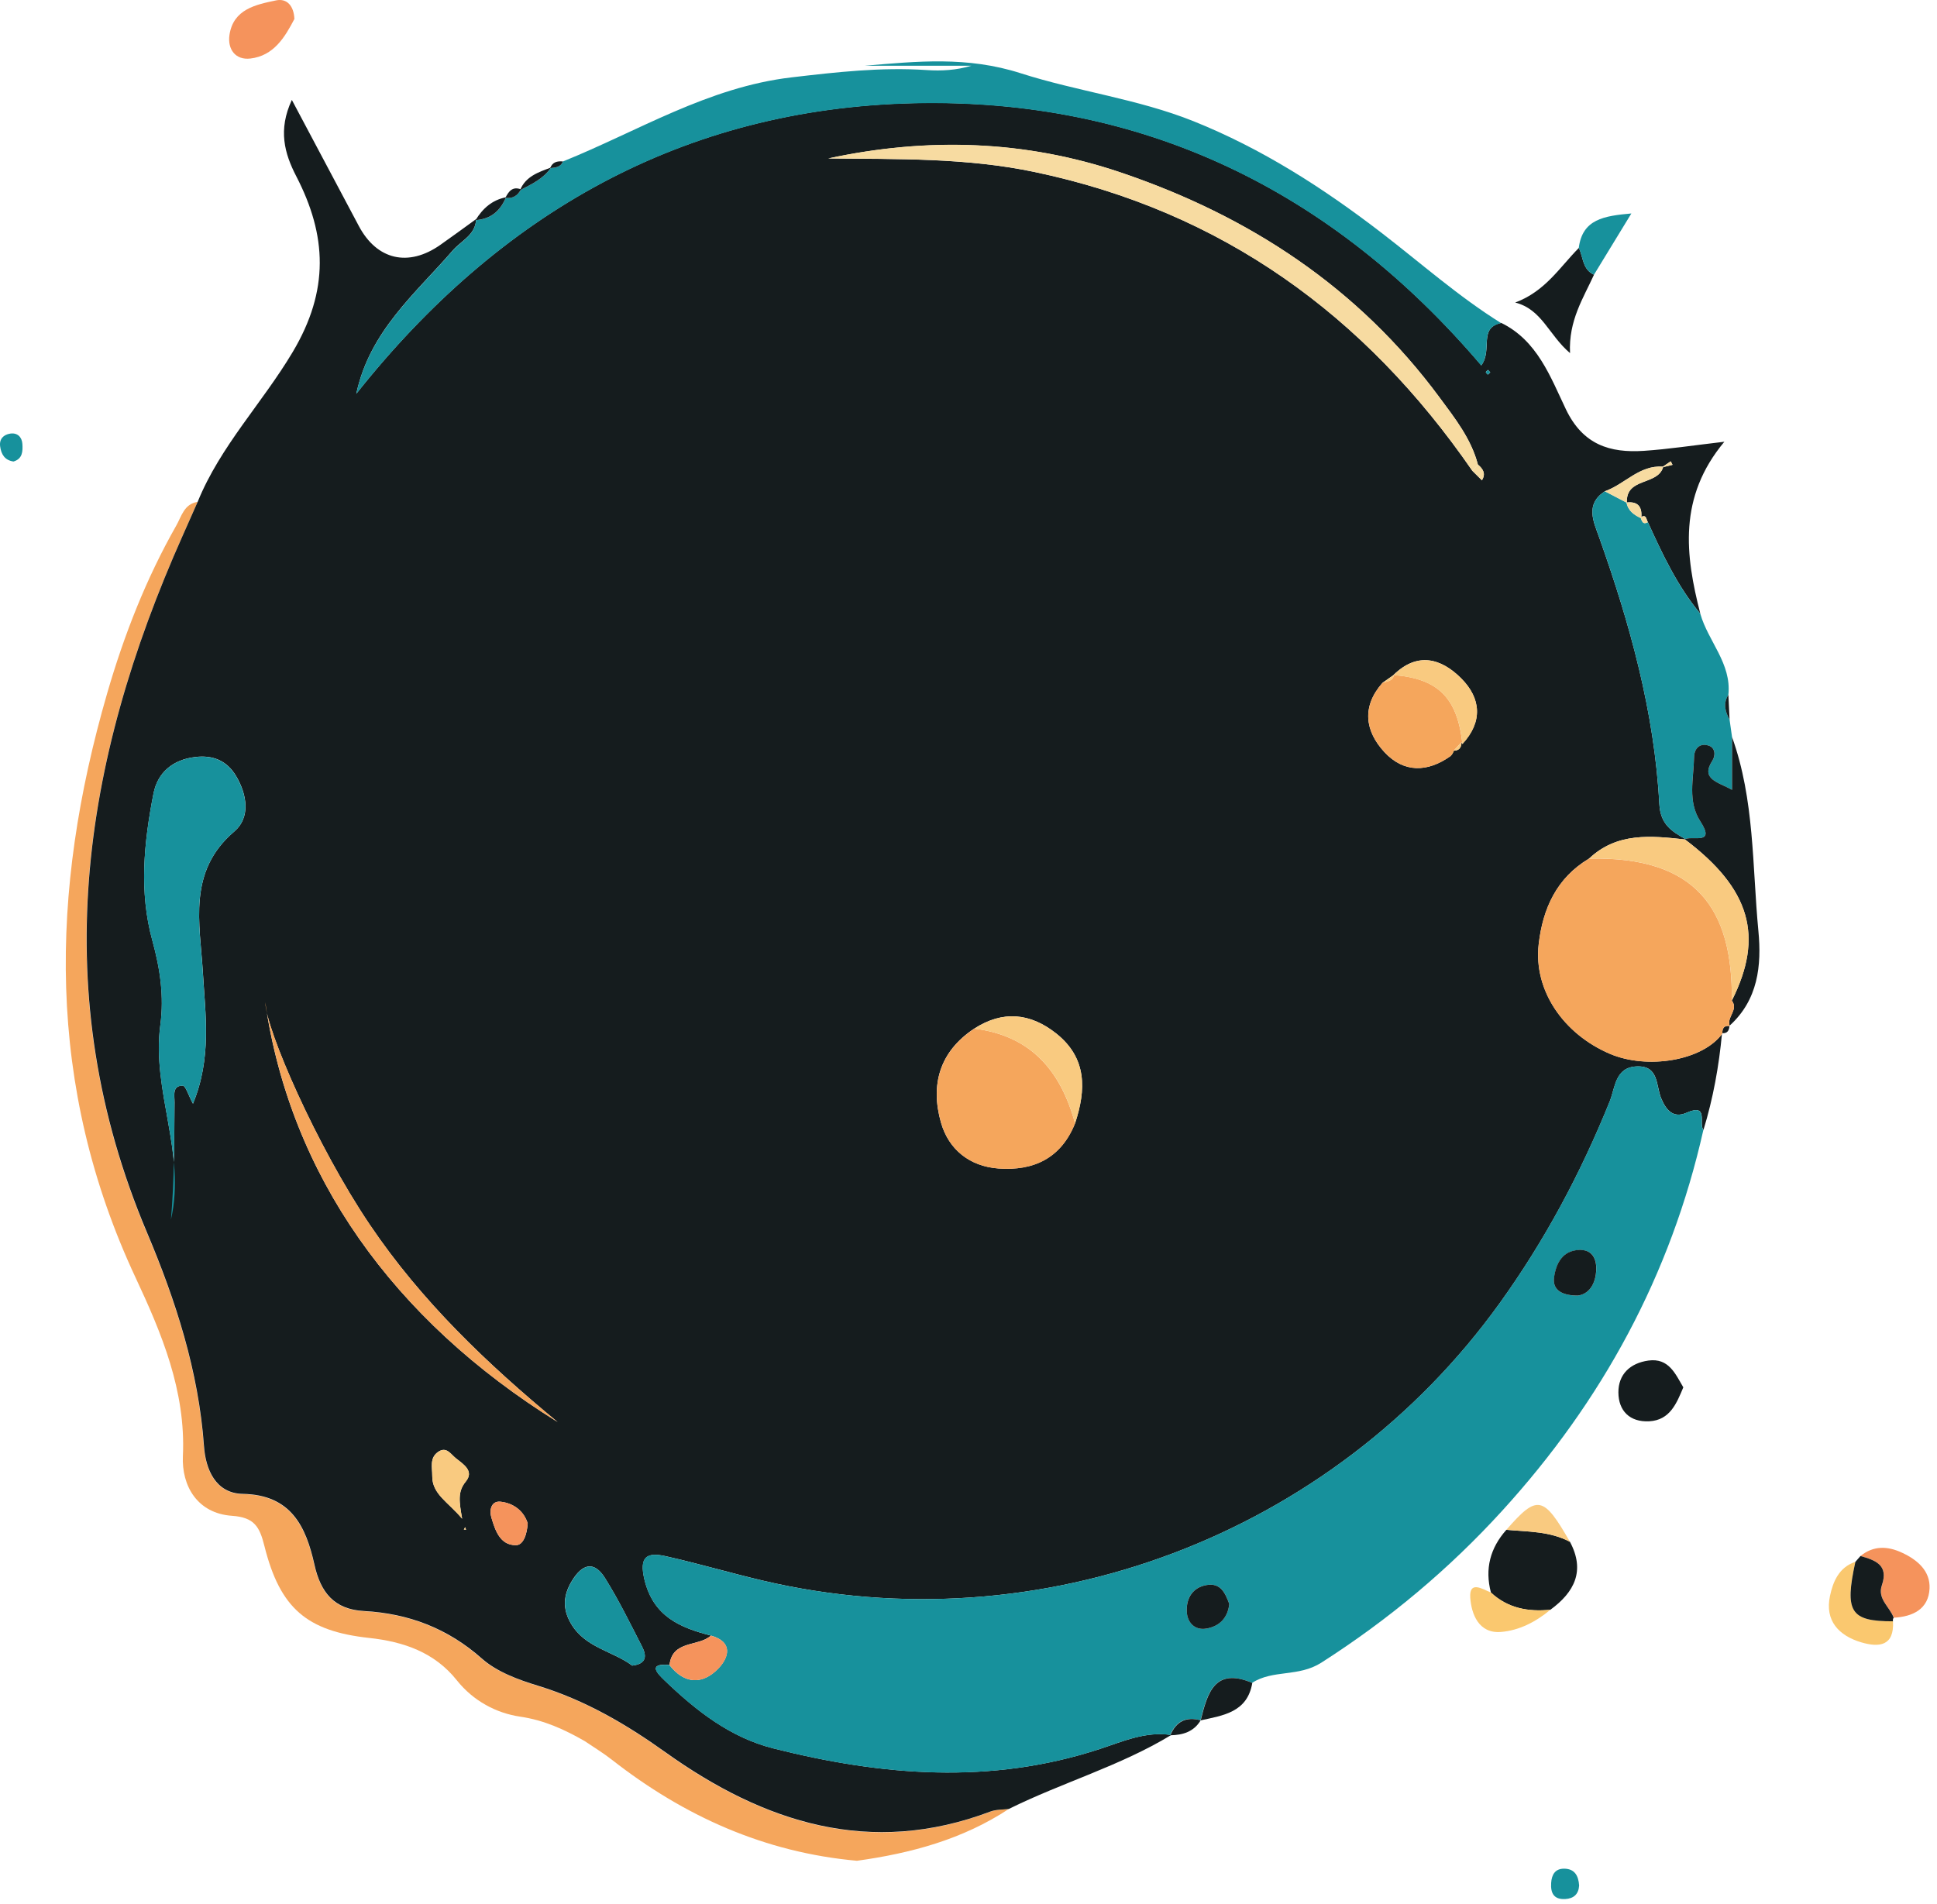 <svg width="178" height="175" viewBox="0 0 178 175" fill="none" xmlns="http://www.w3.org/2000/svg">
<path d="M92.711 166.27C88.466 169.068 83.707 170.35 78.749 171.036C70.281 170.275 62.875 166.949 56.23 161.751C55.434 161.127 54.57 160.606 53.734 160.037C51.876 158.974 50.024 158.117 47.795 157.788C45.608 157.466 43.496 156.348 41.987 154.455C39.937 151.877 37.098 150.896 33.916 150.553C28.204 149.929 25.735 147.838 24.302 142.119C23.857 140.343 23.39 139.472 21.319 139.328C18.151 139.109 16.677 136.599 16.807 133.822C17.088 127.842 14.825 122.493 12.467 117.453C4.21 99.809 4.567 81.967 9.84 63.754C11.404 58.357 13.427 53.187 16.197 48.311C16.677 47.475 16.91 46.323 18.158 46.131C17.699 47.166 17.246 48.202 16.78 49.237C7.44 70.172 4.224 91.375 13.495 113.312C16.142 119.572 18.241 126.066 18.734 132.971C18.885 135.07 19.79 137.285 22.293 137.333C26.73 137.415 28.101 140.329 28.883 143.84C29.445 146.384 30.686 147.948 33.416 148.099C37.516 148.325 41.103 149.669 44.264 152.467C45.649 153.694 47.617 154.407 49.434 154.97C53.741 156.286 57.498 158.474 61.153 161.093C70.198 167.56 79.97 170.714 91.017 166.524C91.545 166.312 92.148 166.346 92.711 166.27Z" fill="#F5A65C"/>
<path d="M92.711 166.27C92.149 166.346 91.545 166.312 91.031 166.504C79.984 170.693 70.212 167.539 61.168 161.073C57.513 158.46 53.762 156.273 49.448 154.949C47.624 154.394 45.663 153.674 44.278 152.446C41.124 149.655 37.537 148.304 33.43 148.078C30.701 147.927 29.459 146.364 28.897 143.82C28.115 140.309 26.751 137.394 22.307 137.312C19.804 137.264 18.899 135.049 18.748 132.951C18.255 126.046 16.156 119.559 13.509 113.291C4.238 91.355 7.454 70.152 16.794 49.217C17.253 48.181 17.713 47.139 18.172 46.11C20.243 41.015 24.111 37.038 26.895 32.361C30.276 26.683 30.042 21.65 27.224 16.199C26.14 14.1 25.537 11.94 26.819 9.184C28.993 13.277 30.982 17.028 32.977 20.779C34.637 23.899 37.531 24.571 40.465 22.507C41.569 21.732 42.66 20.93 43.757 20.135C43.709 21.595 42.379 22.123 41.597 23.029C38.168 26.999 33.978 30.421 32.744 36.188C45.896 19.593 62.786 9.972 83.941 9.478C105.02 8.985 122.444 17.488 136.125 33.582C137.188 32.135 135.823 30.14 137.956 29.68C141.281 31.305 142.481 34.658 143.901 37.628C145.464 40.885 147.94 41.646 151.06 41.44C153.323 41.289 155.572 40.94 158.459 40.604C154.2 45.706 154.866 51.02 156.251 56.41C154.152 53.886 152.774 50.951 151.43 47.989C151.272 47.735 151.3 47.214 150.758 47.55L150.82 47.639C150.93 46.638 150.573 46.062 149.469 46.185L149.503 46.213C149.373 43.861 152.335 44.65 152.836 42.935C153.124 42.867 153.412 42.791 153.7 42.723C153.645 42.613 153.59 42.51 153.535 42.4C153.295 42.565 153.048 42.73 152.808 42.894C150.648 42.736 149.311 44.512 147.487 45.15C145.636 46.357 146.445 47.955 146.959 49.402C149.784 57.356 152.034 65.448 152.486 73.916C152.589 75.768 153.604 76.406 154.872 77.119L154.838 77.16C151.718 76.817 148.598 76.488 146.027 78.915C143.044 80.692 141.775 83.517 141.398 86.788C140.911 91.046 143.688 95.044 147.94 96.861C151.382 98.328 156.47 97.505 158.281 94.989L158.246 94.961C157.965 97.986 157.43 100.955 156.539 103.862C156.066 103.3 157.074 101.359 154.975 102.285C153.762 102.82 153.096 102.024 152.651 100.948C152.171 99.782 152.452 97.951 150.429 98.02C148.413 98.088 148.433 99.967 147.933 101.222C145.272 107.812 141.974 114.011 137.805 119.799C122.465 141.111 95.619 151.28 70.109 145.287C67.113 144.581 64.164 143.71 61.161 143.038C59.433 142.654 58.719 143.093 59.227 145.205C60.043 148.572 62.477 149.607 65.33 150.334C64.171 151.39 61.792 150.725 61.524 153.036C59.446 152.858 60.434 153.838 61.058 154.442C63.959 157.226 67.085 159.701 71.083 160.709C81.061 163.226 91.031 164.049 101.056 160.764C103.155 160.078 105.287 159.111 107.633 159.475C102.922 162.334 97.607 163.843 92.711 166.27ZM133.622 68.911L133.581 69.007C134.088 68.993 134.301 68.705 134.301 68.225L134.383 68.389C136.269 66.346 136.111 64.193 134.28 62.355C132.422 60.49 130.234 59.9 128.047 62.046L128.095 62.019C127.745 62.266 127.395 62.513 127.046 62.76C125.119 64.94 125.427 67.196 127.224 69.137C129 71.05 131.181 71.002 133.299 69.493C133.409 69.301 133.519 69.109 133.622 68.911ZM89.529 94.543C86.334 96.655 85.477 99.72 86.471 103.19C87.177 105.652 89.09 107.202 91.744 107.401C94.988 107.641 97.504 106.454 98.787 103.259C99.815 100.166 99.904 97.252 97.059 94.989C94.679 93.103 92.149 92.856 89.529 94.543ZM135.309 43.285C135.597 43.573 135.892 43.861 136.18 44.149C136.564 43.539 136.282 43.1 135.816 42.709C135.199 40.343 133.711 38.457 132.305 36.558C124.831 26.43 114.805 19.86 103.011 15.863C94.179 12.873 85.189 12.612 76.117 14.567C82.466 14.635 88.809 14.491 95.091 15.815C112.296 19.428 125.434 28.96 135.309 43.285ZM17.733 101.448C19.462 97.259 18.879 93.336 18.645 89.386C18.371 84.861 17.212 80.109 21.532 76.426C23.014 75.165 22.732 73.08 21.704 71.345C20.854 69.905 19.558 69.384 17.932 69.583C15.889 69.829 14.483 70.995 14.106 72.943C13.228 77.421 12.769 81.981 14.003 86.452C14.716 89.03 15.093 91.588 14.737 94.207C13.921 100.255 17.123 106.009 15.717 112.084C16.026 108.477 16.012 104.898 16.04 101.311C16.047 100.694 15.807 99.775 16.801 99.789C17.061 99.803 17.322 100.701 17.733 101.448ZM51.245 130.709C44.779 125.367 38.73 119.607 33.978 112.564C29.069 105.289 24.433 94.612 24.371 92.123C26.682 107.983 36.077 121.287 51.245 130.709ZM58.096 153.098C59.481 152.933 59.405 152.144 59.001 151.349C57.91 149.223 56.861 147.07 55.599 145.054C54.578 143.415 53.487 143.765 52.548 145.321C51.759 146.624 51.684 147.859 52.438 149.182C53.734 151.466 56.333 151.754 58.096 153.098ZM42.468 139.596C42.2 138.046 42.029 137.12 42.797 136.181C43.585 135.214 42.619 134.61 41.905 134.048C41.405 133.65 41.021 132.91 40.239 133.465C39.464 134.021 39.725 134.871 39.718 135.646C39.704 137.346 41.151 138.025 42.468 139.596ZM48.495 140.028C48.145 138.889 47.199 138.162 45.999 138.032C45.149 137.936 44.943 138.793 45.156 139.493C45.505 140.665 45.944 142.023 47.391 142.03C48.118 142.037 48.427 140.994 48.495 140.028ZM136.948 34.233C136.879 34.158 136.817 34.082 136.749 34C136.673 34.069 136.543 34.137 136.543 34.206C136.536 34.281 136.66 34.357 136.728 34.432C136.804 34.37 136.879 34.302 136.948 34.233ZM42.749 140.377L42.625 140.583L42.824 140.604L42.749 140.377Z" fill="#151C1E"/>
<path d="M107.625 159.482C105.28 159.118 103.147 160.078 101.049 160.771C91.03 164.056 81.06 163.233 71.076 160.716C67.078 159.708 63.951 157.24 61.05 154.449C60.426 153.852 59.439 152.865 61.517 153.043C62.895 154.826 64.568 154.86 66.008 153.365C66.975 152.364 67.414 150.924 65.323 150.334C62.47 149.607 60.035 148.565 59.219 145.205C58.705 143.086 59.425 142.647 61.153 143.038C64.157 143.71 67.105 144.588 70.102 145.287C95.611 151.281 122.457 141.111 137.797 119.799C141.966 114.011 145.265 107.812 147.925 101.222C148.433 99.967 148.405 98.088 150.421 98.02C152.444 97.951 152.163 99.782 152.643 100.948C153.089 102.025 153.754 102.82 154.968 102.285C157.066 101.359 156.058 103.3 156.531 103.862C153.535 117.193 147.233 128.782 138.051 138.855C133.134 144.252 127.6 148.874 121.429 152.823C119.324 154.174 116.985 153.441 115.065 154.682C111.575 153.207 110.944 155.655 110.32 158.124H110.313C108.969 157.74 108.057 158.234 107.522 159.496L107.625 159.482ZM144.97 119.086C145.957 118.983 146.657 118.071 146.691 116.658C146.712 115.657 146.28 114.841 145.114 114.896C143.564 114.964 142.995 116.144 142.817 117.406C142.659 118.434 143.331 119.079 144.97 119.086ZM112.967 147.434C112.603 146.446 112.192 145.466 110.882 145.692C109.573 145.918 108.997 146.919 109.058 148.133C109.106 149.12 109.778 149.875 110.841 149.696C112.021 149.504 112.823 148.743 112.967 147.434Z" fill="#17919C"/>
<path d="M137.949 29.701C135.816 30.153 137.181 32.156 136.118 33.602C122.431 17.509 105.013 9.005 83.934 9.499C62.779 9.993 45.89 19.62 32.737 36.208C33.972 30.441 38.161 27.02 41.59 23.049C42.372 22.144 43.702 21.609 43.75 20.155L43.709 20.231C45.108 20.155 45.979 19.381 46.507 18.133L46.452 18.174C47.124 18.276 47.577 17.982 47.885 17.399L47.789 17.481C48.852 16.932 49.942 16.432 50.642 15.396L50.559 15.451C51.033 15.403 51.519 15.383 51.732 14.841C58.644 12.05 65.069 8.011 72.729 7.113C76.878 6.626 80.992 6.16 85.175 6.441C86.526 6.53 87.891 6.455 89.262 6.043C85.991 6.043 82.727 6.043 79.456 6.043C84.263 5.638 88.871 5.152 93.808 6.736C98.979 8.395 104.547 9.088 109.669 11.138C115.944 13.655 121.567 17.255 126.957 21.403C130.584 24.194 134.04 27.266 137.949 29.701Z" fill="#17919C"/>
<path d="M154.873 77.119C153.604 76.413 152.589 75.768 152.486 73.916C152.027 65.448 149.784 57.356 146.959 49.402C146.445 47.955 145.636 46.357 147.48 45.157C148.152 45.514 148.824 45.863 149.503 46.213L149.469 46.186C149.606 46.961 150.175 47.338 150.82 47.639C150.82 47.639 150.758 47.55 150.758 47.557C150.875 47.866 150.937 48.263 151.43 47.996C152.774 50.951 154.153 53.893 156.251 56.417C156.964 58.947 159.131 60.977 158.829 63.864C158.342 64.652 158.527 65.407 158.939 66.147C159.014 66.682 159.09 67.21 159.165 67.745C159.165 69.363 159.165 70.982 159.165 72.6C157.89 71.88 156.23 71.64 157.362 69.912C157.677 69.432 157.636 68.705 156.971 68.52C156.162 68.293 155.689 68.828 155.675 69.617C155.634 71.599 155.058 73.649 156.258 75.501C157.657 77.667 155.599 76.817 154.873 77.119Z" fill="#17919C"/>
<path d="M154.872 77.119C155.606 76.817 157.656 77.667 156.257 75.501C155.057 73.656 155.64 71.599 155.675 69.617C155.688 68.822 156.168 68.287 156.971 68.52C157.636 68.705 157.67 69.432 157.361 69.912C156.237 71.64 157.889 71.88 159.165 72.6C159.165 70.981 159.165 69.363 159.165 67.745C161.243 73.512 161.016 79.594 161.586 85.56C161.894 88.749 161.558 91.91 158.932 94.283L158.959 94.31C158.63 93.501 159.796 92.808 159.144 91.972C162.12 86.061 160.845 81.686 154.831 77.153L154.872 77.119Z" fill="#151C1E"/>
<path d="M144.271 141.721C145.69 144.382 144.689 146.343 142.474 147.962C140.445 148.167 138.566 147.831 137.009 146.384C136.433 144.204 136.94 142.284 138.428 140.617C140.41 140.796 142.44 140.741 144.271 141.721Z" fill="#151C1E"/>
<path d="M146.48 25.25C145.492 27.424 144.134 29.46 144.278 32.457C142.317 30.791 141.7 28.432 139.238 27.808C142.009 26.779 143.339 24.551 145.088 22.788C145.499 23.632 145.41 24.77 146.48 25.25Z" fill="#151C1E"/>
<path d="M154.688 127.52C154.077 128.974 153.467 130.537 151.561 130.64C149.764 130.736 148.729 129.673 148.722 127.986C148.715 126.32 149.805 125.291 151.478 125.058C153.357 124.798 153.961 126.293 154.688 127.52Z" fill="#151C1E"/>
<path d="M27.053 1.744C26.175 3.43 25.153 5.124 23.021 5.378C21.628 5.549 20.895 4.514 21.087 3.211C21.443 0.838 23.507 0.427 25.366 0.036C26.394 -0.177 27.005 0.571 27.053 1.744Z" fill="#F5935C"/>
<path d="M170.966 143.024C172.166 142.05 173.462 142.105 174.778 142.716C176.191 143.367 177.391 144.389 177.316 146.007C177.227 147.906 175.78 148.599 174.024 148.695C173.668 147.694 172.502 146.981 172.941 145.705C173.578 143.84 172.317 143.408 170.966 143.024Z" fill="#F5935C"/>
<path d="M173.955 149.024C174.086 151.301 172.68 151.438 171.061 150.965C168.984 150.355 167.674 148.976 168.168 146.686C168.442 145.39 168.991 144.053 170.499 143.559C169.491 148.167 170.04 149.031 173.955 149.024Z" fill="#FAC86F"/>
<path d="M173.957 149.025C170.041 149.031 169.492 148.167 170.5 143.559C170.658 143.381 170.816 143.203 170.967 143.024C172.318 143.408 173.579 143.84 172.935 145.706C172.496 146.974 173.662 147.694 174.018 148.695C173.95 148.798 173.929 148.908 173.957 149.025Z" fill="#151C1E"/>
<path d="M137.009 146.384C138.566 147.831 140.444 148.167 142.474 147.962C141.144 149.073 139.594 149.875 137.914 150.005C135.871 150.163 135.212 148.332 135.109 146.858C135 145.253 136.227 146.055 137.009 146.384Z" fill="#FAC86F"/>
<path d="M146.479 25.25C145.409 24.77 145.498 23.632 145.08 22.789C145.416 20.142 147.398 19.847 149.914 19.621C148.673 21.65 147.576 23.454 146.479 25.25Z" fill="#17919C"/>
<path d="M144.271 141.722C142.44 140.741 140.41 140.796 138.429 140.611C141.268 137.353 141.83 137.463 144.271 141.722Z" fill="#F9CA80"/>
<path d="M110.334 158.131C110.958 155.662 111.589 153.208 115.079 154.689C114.627 157.39 112.419 157.672 110.334 158.131Z" fill="#151C1E"/>
<path d="M1.241 42.421C0.432 42.304 0.11 41.756 0.014 41.036C-0.082 40.343 0.329 39.952 0.94 39.856C1.598 39.754 2.016 40.172 2.057 40.803C2.099 41.461 2.085 42.174 1.241 42.421Z" fill="#17919C"/>
<path d="M145.114 173.306C145.066 174.115 144.607 174.513 143.832 174.554C142.783 174.609 142.481 173.999 142.543 173.073C142.591 172.326 142.899 171.756 143.736 171.763C144.717 171.77 145.053 172.428 145.114 173.306Z" fill="#17919C"/>
<path d="M46.5 18.132C45.979 19.38 45.101 20.148 43.702 20.231C44.36 19.154 45.231 18.379 46.5 18.132Z" fill="#151C1E"/>
<path d="M107.543 159.502C108.078 158.24 108.99 157.754 110.334 158.131C109.696 159.187 108.688 159.482 107.543 159.502Z" fill="#151C1E"/>
<path d="M50.641 15.396C49.941 16.432 48.844 16.933 47.788 17.481C48.309 16.206 49.489 15.822 50.641 15.396Z" fill="#151C1E"/>
<path d="M158.939 66.147C158.527 65.407 158.335 64.646 158.829 63.864C158.863 64.625 158.897 65.386 158.939 66.147Z" fill="#151C1E"/>
<path d="M51.732 14.841C51.513 15.383 51.033 15.403 50.56 15.451C50.765 14.889 51.211 14.793 51.732 14.841Z" fill="#151C1E"/>
<path d="M47.877 17.405C47.576 17.982 47.116 18.283 46.444 18.18C46.746 17.577 47.109 17.111 47.877 17.405Z" fill="#151C1E"/>
<path d="M158.931 94.283C158.903 94.708 158.746 95.01 158.245 94.968L158.279 94.996C158.252 94.516 158.423 94.242 158.958 94.31L158.931 94.283Z" fill="#151C1E"/>
<path d="M158.959 94.31C158.431 94.235 158.252 94.516 158.28 94.996C156.469 97.506 151.381 98.335 147.939 96.868C143.681 95.051 140.91 91.053 141.397 86.795C141.767 83.517 143.043 80.698 146.026 78.922C155.873 78.696 159.247 83.544 159.144 91.979C159.795 92.815 158.63 93.501 158.959 94.31Z" fill="#F5A65C"/>
<path d="M17.734 101.449C17.329 100.701 17.062 99.796 16.794 99.796C15.8 99.789 16.04 100.701 16.033 101.318C16.012 104.905 16.019 108.484 15.711 112.091C17.116 106.009 13.914 100.262 14.73 94.214C15.08 91.595 14.71 89.044 13.996 86.459C12.762 81.988 13.222 77.428 14.099 72.95C14.483 71.002 15.882 69.837 17.926 69.59C19.551 69.391 20.847 69.912 21.697 71.352C22.726 73.087 23.007 75.165 21.526 76.433C17.206 80.116 18.371 84.868 18.639 89.394C18.879 93.343 19.462 97.259 17.734 101.449Z" fill="#17919C"/>
<path d="M135.308 43.285C125.427 28.96 112.295 19.428 95.084 15.808C88.802 14.484 82.459 14.628 76.109 14.56C85.182 12.605 94.171 12.859 103.004 15.856C114.805 19.854 124.824 26.423 132.298 36.551C133.704 38.457 135.192 40.336 135.809 42.702C135.651 42.894 135.48 43.093 135.308 43.285Z" fill="#F7DBA1"/>
<path d="M98.793 103.266C97.511 106.461 94.994 107.648 91.751 107.408C89.097 107.209 87.184 105.659 86.478 103.197C85.483 99.728 86.34 96.662 89.536 94.55C94.754 95.188 97.49 98.459 98.793 103.266Z" fill="#F5A65C"/>
<path d="M51.245 130.709C36.077 121.287 26.682 107.984 24.378 92.123C24.433 94.612 29.068 105.282 33.985 112.564C38.73 119.607 44.778 125.374 51.245 130.709Z" fill="#F5A65C"/>
<path d="M133.306 69.493C131.18 71.009 129.007 71.05 127.23 69.137C125.434 67.196 125.118 64.94 127.052 62.76C127.477 62.623 128.005 62.623 128.101 62.019L128.053 62.047C132.154 62.362 133.93 64.138 134.389 68.383L134.307 68.218C134.067 68.479 133.827 68.739 133.587 69L133.628 68.904C133.573 69.13 133.471 69.322 133.306 69.493Z" fill="#F5A65C"/>
<path d="M159.145 91.978C159.241 83.537 155.868 78.689 146.027 78.922C148.599 76.488 151.719 76.817 154.839 77.16C160.853 81.693 162.121 86.068 159.145 91.978Z" fill="#F9CA80"/>
<path d="M58.095 153.098C56.333 151.754 53.734 151.459 52.445 149.189C51.69 147.866 51.766 146.631 52.554 145.328C53.494 143.772 54.577 143.415 55.606 145.061C56.868 147.077 57.917 149.23 59.007 151.356C59.412 152.144 59.48 152.94 58.095 153.098Z" fill="#17919C"/>
<path d="M98.793 103.266C97.498 98.459 94.754 95.188 89.536 94.55C92.156 92.856 94.679 93.11 97.065 95.003C99.904 97.259 99.815 100.173 98.793 103.266Z" fill="#F9CA80"/>
<path d="M134.39 68.39C133.93 64.145 132.154 62.369 128.054 62.053C130.241 59.907 132.429 60.497 134.287 62.362C136.111 64.2 136.276 66.346 134.39 68.39Z" fill="#F9CA80"/>
<path d="M65.33 150.341C67.422 150.924 66.983 152.371 66.016 153.372C64.576 154.86 62.903 154.826 61.524 153.05C61.792 150.732 64.171 151.397 65.33 150.341Z" fill="#F5935C"/>
<path d="M42.467 139.596C41.151 138.025 39.704 137.347 39.724 135.653C39.731 134.878 39.471 134.028 40.245 133.472C41.02 132.917 41.411 133.657 41.912 134.055C42.625 134.617 43.592 135.221 42.803 136.188C42.035 137.12 42.2 138.039 42.467 139.596Z" fill="#F9CA80"/>
<path d="M48.494 140.028C48.419 140.995 48.117 142.037 47.39 142.03C45.944 142.016 45.511 140.666 45.155 139.493C44.949 138.8 45.148 137.943 45.998 138.032C47.205 138.163 48.145 138.889 48.494 140.028Z" fill="#F5935C"/>
<path d="M149.503 46.213C148.831 45.863 148.152 45.514 147.48 45.157C149.305 44.519 150.642 42.736 152.802 42.894L152.829 42.935C152.329 44.656 149.366 43.861 149.503 46.213Z" fill="#F7DBA1"/>
<path d="M150.82 47.646C150.175 47.344 149.613 46.967 149.469 46.193C150.573 46.069 150.929 46.638 150.82 47.646Z" fill="#F7DBA1"/>
<path d="M152.801 42.901C153.041 42.737 153.288 42.572 153.528 42.407C153.583 42.517 153.637 42.62 153.692 42.73C153.404 42.798 153.116 42.867 152.828 42.942L152.801 42.901Z" fill="#F7DBA1"/>
<path d="M135.816 42.702C136.282 43.1 136.563 43.539 136.179 44.142C135.891 43.854 135.597 43.566 135.309 43.278C135.48 43.093 135.651 42.894 135.816 42.702Z" fill="#F7DBA1"/>
<path d="M128.101 62.026C128.005 62.63 127.477 62.623 127.052 62.767C127.401 62.52 127.751 62.273 128.101 62.026Z" fill="#F9CA80"/>
<path d="M133.587 69.007C133.827 68.746 134.067 68.486 134.307 68.225C134.307 68.712 134.094 68.993 133.587 69.007Z" fill="#F9CA80"/>
<path d="M133.306 69.494C133.47 69.322 133.573 69.13 133.628 68.911C133.518 69.11 133.409 69.302 133.306 69.494Z" fill="#F9CA80"/>
<path d="M136.948 34.234C136.872 34.302 136.797 34.371 136.728 34.439C136.66 34.364 136.543 34.282 136.543 34.213C136.55 34.138 136.673 34.076 136.749 34.007C136.817 34.083 136.886 34.158 136.948 34.234Z" fill="#17919C"/>
<path d="M42.748 140.378L42.824 140.611L42.625 140.583L42.748 140.378Z" fill="#F9CA80"/>
<path d="M151.43 48.003C150.936 48.264 150.881 47.866 150.758 47.564C151.3 47.228 151.272 47.749 151.43 48.003Z" fill="#F7DBA1"/>
<path d="M144.971 119.085C143.332 119.079 142.66 118.434 142.811 117.399C142.989 116.144 143.565 114.957 145.108 114.889C146.274 114.841 146.706 115.657 146.685 116.651C146.658 118.077 145.958 118.983 144.971 119.085Z" fill="#151C1E"/>
<path d="M112.967 147.434C112.823 148.743 112.027 149.504 110.841 149.696C109.778 149.875 109.099 149.12 109.058 148.133C109.003 146.919 109.579 145.918 110.882 145.692C112.185 145.466 112.597 146.446 112.967 147.434Z" fill="#151C1E"/>
</svg>
